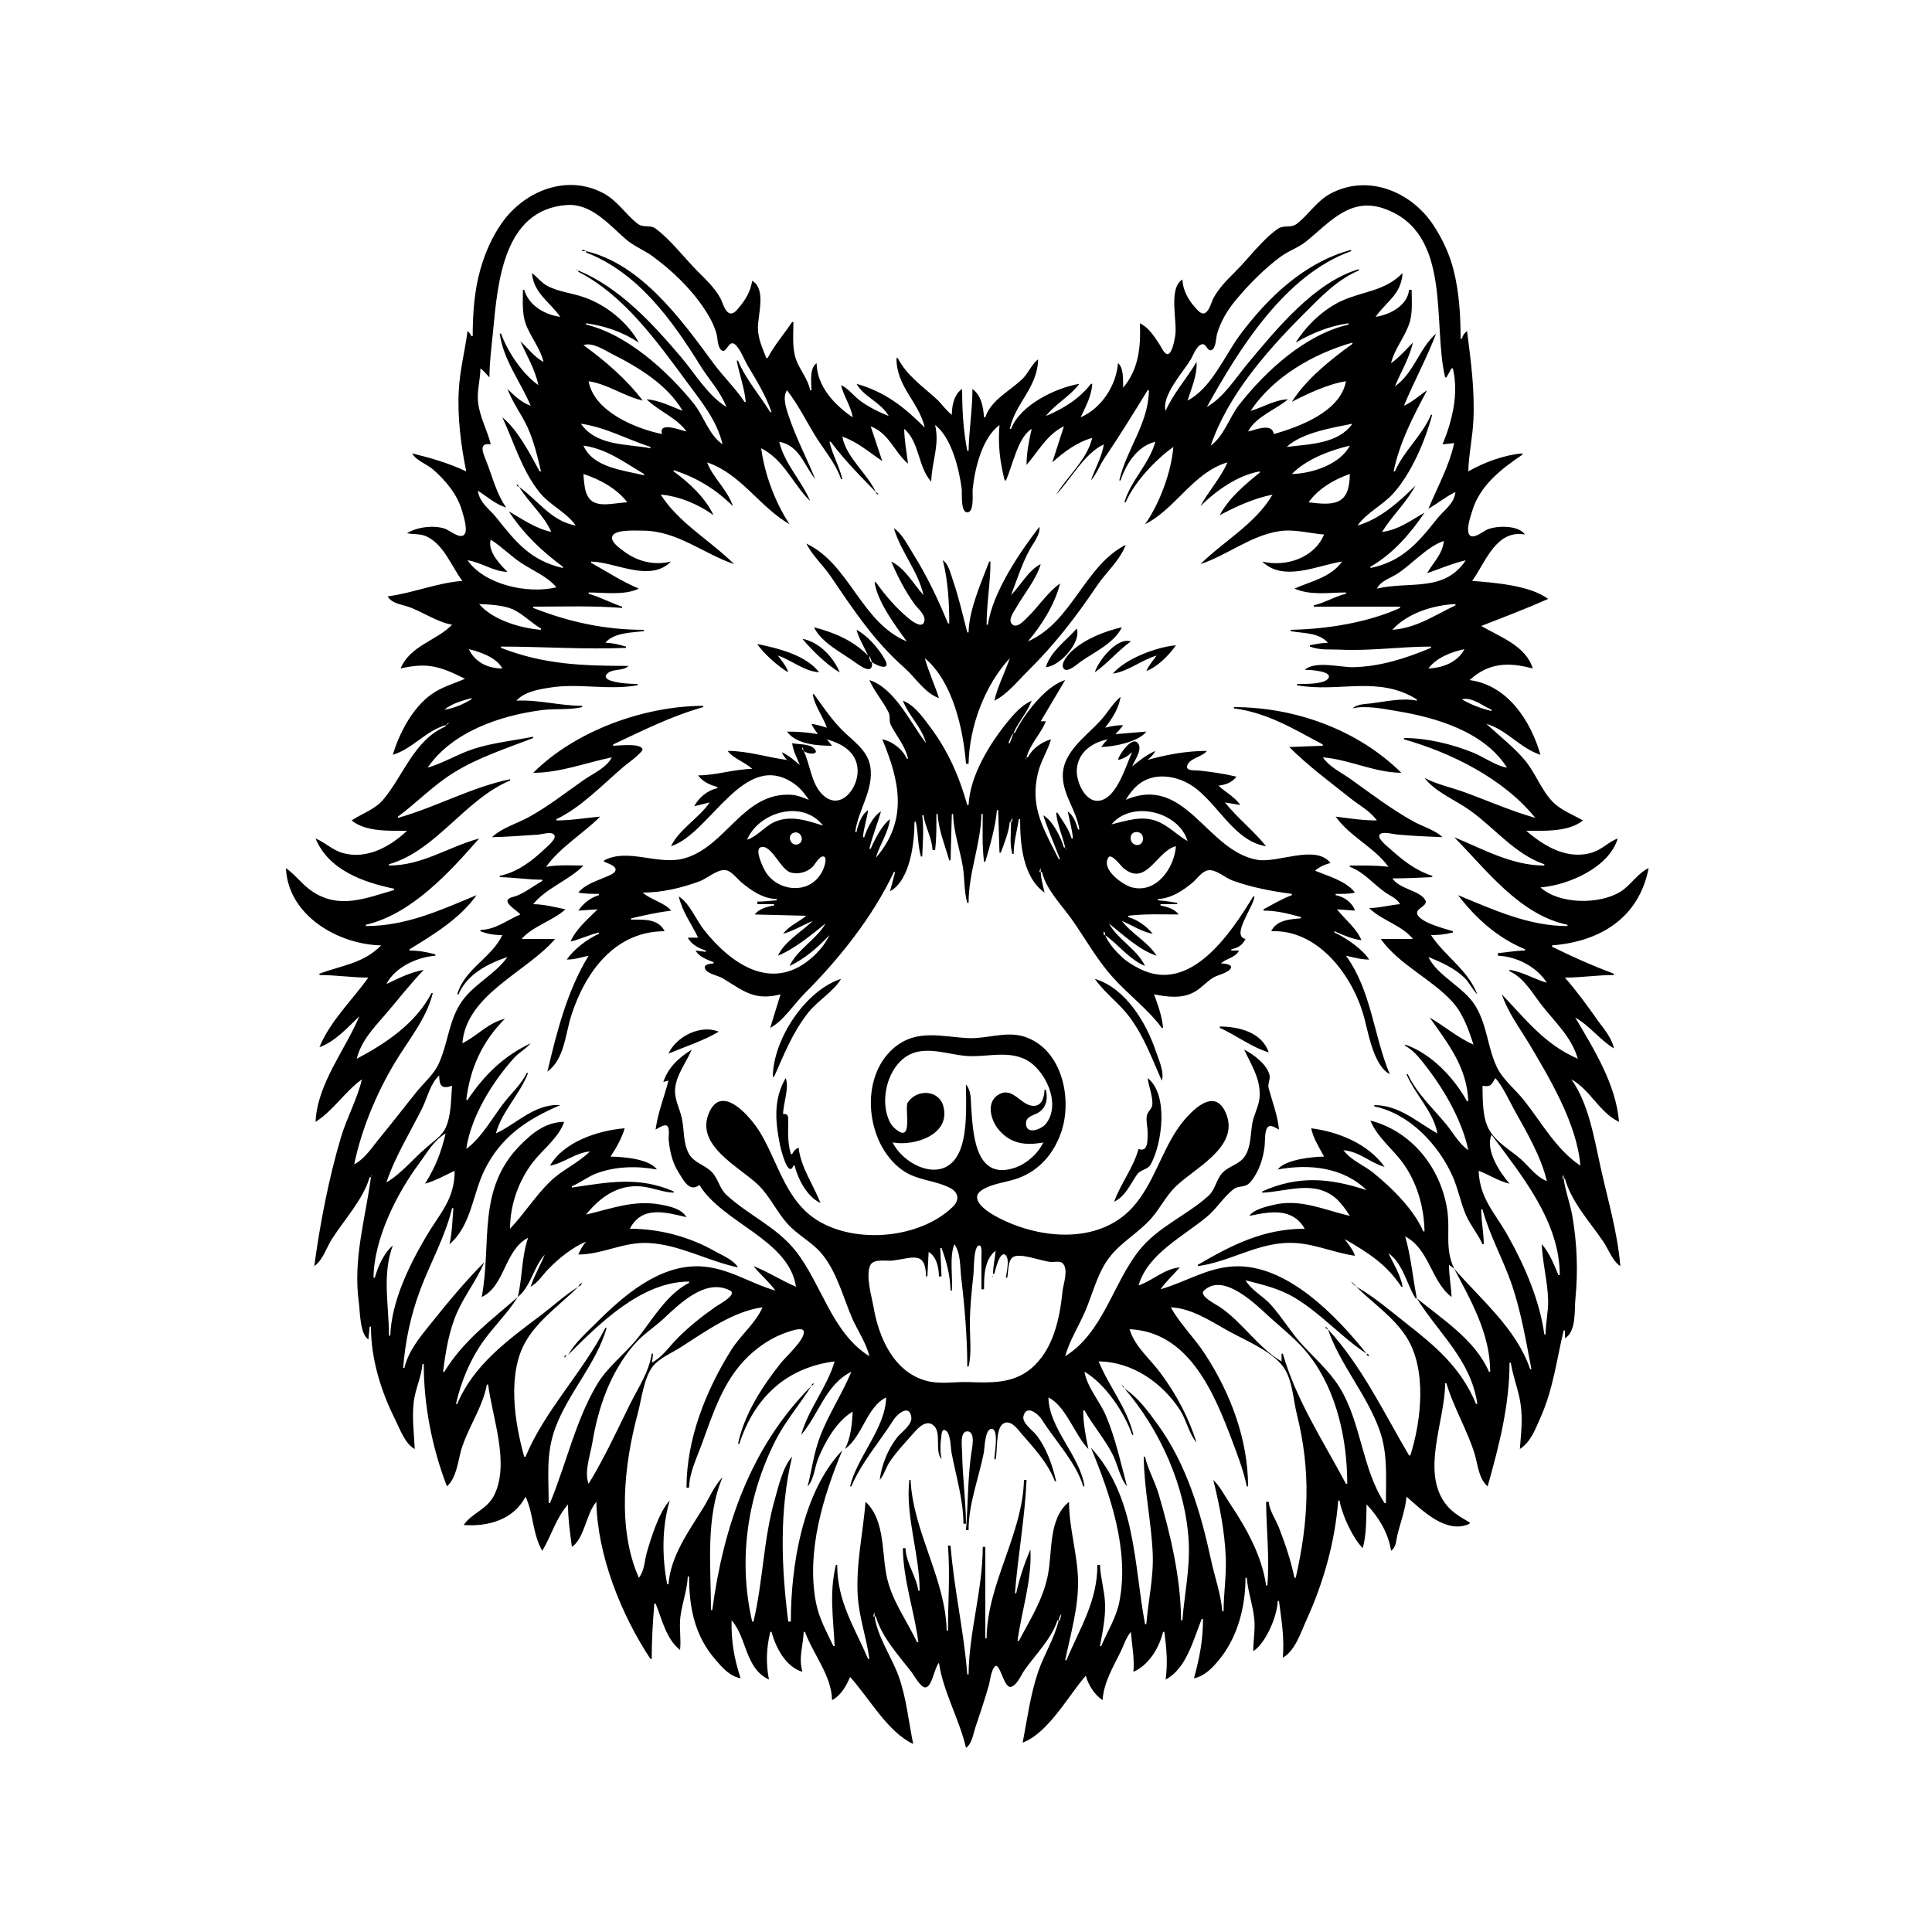 <?xml version="1.0" encoding="UTF-8"?>
<svg xmlns="http://www.w3.org/2000/svg" xmlns:xlink="http://www.w3.org/1999/xlink" width="1500pt" height="1500pt" viewBox="0 0 1500 1500" version="1.1">
<g id="surface1">
<path style=" stroke:none;fill-rule:nonzero;fill:rgb(0%,0%,0%);fill-opacity:1;" d="M 367 261 L 366 261 C 365 259.051 364.609 258.449 363 257 C 361 272.387 357 287.488 356.211 303 C 355 323.309 357.898 346.125 362 366 C 348.371 359.551 334.555 355.586 320 352 C 323 357.539 331 360.137 336 364.301 C 346 373 355.258 384 358.844 397 C 359.848 400.652 364.195 413.508 359.562 415.758 C 355.59 417.691 348.734 411.496 345 410.328 C 336.348 407.625 323.684 409.172 316 414 C 320.961 415 326.266 414.25 331 416.418 C 344.719 422.699 350.387 439.711 359 451 C 339 452.574 320.688 460.457 301 463 C 304 468.32 310.559 469 316 470.746 C 327.715 474.543 338.965 483 351 485 C 338.676 497.711 318.637 501 311 519 C 332.324 514.109 341.895 517.496 361 527 C 351.945 531 343.23 533.215 335 539.043 C 320.477 549.324 309.957 569.117 305 586 C 319.984 581.59 330.496 567.465 346 563 L 346 564 C 321.484 574.379 313.242 602.328 297.383 621 C 290.887 628.59 281 631.613 273 637 C 284 646 302.629 645 316 645 C 303 657.406 284.367 667.648 266 662.215 C 258 660 252.453 654 245 651 C 255 675.34 281.848 685.004 306 690 L 306 691 C 284.508 697.145 264 706.117 243 692.453 C 235 687.332 229.648 679.387 222 674 C 223.605 710.793 262.484 733.309 296 734 C 281.711 748.246 265.863 749.262 248 756 L 248 757 C 260.723 757 273.297 759 286 759 C 273.211 776.805 256.539 792.488 248 813 C 259.527 809.176 270.469 797.355 279 789 C 268 815.25 246.285 841.559 245 871 C 258.582 862.5 267.719 847.551 281 838 C 277.344 853.434 269.262 867.766 264.723 883 C 255.309 914.594 248.398 950.348 244 983 C 250.91 978 253.195 969.078 257.695 962 C 267.262 947 281.91 931.301 287 914 L 288 914 C 283.613 946.566 274 977.559 278.574 1011 C 279.609 1018.59 279.301 1035.324 286 1040 L 287 1030 L 288 1030 C 288 1055 295.652 1079.793 306.754 1102 C 310.469 1109.434 314.438 1121 322 1125 C 321.477 1112.832 319.703 1100.195 321.289 1088 C 322.574 1078.113 327.191 1069 328 1059 L 329 1059 C 329 1091.066 335.461 1124.082 347 1154 C 354.324 1147.605 355.512 1135 358 1126 C 363 1109 374.918 1092.285 378 1075 L 379 1075 C 382.254 1100.754 396 1136.297 383.621 1161 C 378 1172.117 365.973 1175 360 1184 C 378.594 1185.469 398.801 1180.02 408 1162 C 414.34 1175.172 413.258 1190.684 421 1204 C 428.352 1192 431.285 1179.227 441 1168 C 441 1179.32 442.559 1189.828 444 1201 C 453.785 1194.59 455 1175.258 463 1166 C 463.863 1207.742 482.191 1253.418 505 1288 L 506 1288 C 505.961 1273.234 506.828 1259.719 508 1245 L 509 1245 C 513.914 1257 517.289 1272.785 528 1281 C 528.941 1272.441 527.172 1263.609 528.289 1255 C 529.641 1244.605 533.547 1234.492 534 1224 L 535 1224 C 535 1247.57 539.195 1269.59 555 1288 C 560.453 1294.352 566.379 1301.438 575 1303 C 569.895 1287.305 567.664 1274.332 568 1258 C 580 1271.473 578.301 1295.281 597 1304 C 594.551 1291 595 1280 598 1267 L 599 1267 C 602.34 1279.215 610 1294.156 623 1298 C 619.832 1286.727 623.512 1278.164 624 1267 L 625 1267 C 631.383 1284.57 645.598 1300.676 646 1320 C 652.902 1316.344 657 1309.031 660 1302 C 674.633 1318 689 1344.676 709 1354 C 705.398 1336.539 703.668 1317.801 697.562 1301 C 692 1286 681.395 1271 679 1255 L 680 1255 C 684.652 1271.148 697.469 1285.004 707.574 1298 C 709.551 1300.539 714.977 1310.742 718.781 1310.078 C 723.809 1309.199 725.496 1294.621 729 1291 C 732.336 1313.578 744.855 1334.758 750 1357 C 754.609 1354 755.629 1346.109 757.332 1341 C 760.863 1330.414 764.512 1319.73 767.574 1309 C 768.855 1304.504 769.188 1298.113 772 1294.297 C 776.223 1288.715 779.172 1311.285 785 1309.652 C 789.652 1308.352 792.676 1300.645 795.203 1297 C 803.734 1284.711 816.414 1272.488 821 1258 L 822 1258 C 818.695 1272 810.625 1284.477 806 1298 C 799.906 1316 797.574 1334.562 794 1353 C 814.191 1345.176 829.223 1316.781 843 1301 C 845.191 1308.609 849.52 1315.398 856 1320 C 857 1306.449 863.793 1295 869.754 1283 C 872.332 1278 874.211 1271.297 878 1267 C 878.887 1278 880.871 1287 880 1298 C 891.941 1292.746 900 1279.379 903 1267 L 904 1267 C 905.719 1280.32 906.73 1290.609 905 1304 C 921.223 1295.578 926.59 1272.629 933 1257 L 934 1257 C 934 1273.688 931.359 1287.035 927 1303 C 935.816 1301.293 942.477 1293.777 947.789 1287 C 961.301 1269.77 966.984 1246.672 967 1225 L 968 1225 C 968.859 1235.82 972.785 1246.188 973.828 1257 C 974.641 1265.363 973 1273.648 973 1282 C 982.906 1275.645 991.754 1254.488 992 1243 L 993 1243 C 995 1258.75 997.262 1271.027 996 1287 C 1005.652 1281.453 1009.844 1267.617 1014.23 1258 C 1027.613 1228.66 1036.461 1197.195 1039 1165 L 1040 1165 C 1042 1176.32 1050 1193.609 1058 1202 C 1060.914 1192.145 1060.785 1178.367 1061 1168 C 1070.371 1177.797 1078 1190.355 1080 1204 C 1083.957 1201.465 1083.859 1196.324 1084.883 1192 C 1087.223 1182.133 1091.172 1172.121 1092 1162 C 1103.941 1172.328 1122.965 1191.629 1141 1183 L 1141 1182 C 1134.672 1178.27 1128.246 1174.73 1123.469 1169 C 1102.387 1143.648 1122 1103.348 1122 1074 L 1123 1074 C 1128.344 1092.168 1138.785 1109.613 1144.656 1128 C 1147.418 1136.652 1147.742 1147.777 1155 1154 C 1163.902 1122.398 1171.977 1091.102 1172 1058 L 1173 1058 C 1174.594 1068.789 1178.988 1079.074 1180.57 1090 C 1182.324 1102.113 1180.953 1113 1180 1125 C 1188.379 1119.727 1191.992 1109.688 1195.859 1101 C 1205.992 1078.254 1208.371 1056.645 1214 1033 L 1215 1033 L 1215 1039 C 1223.973 1034 1222.273 1017 1223.168 1008 C 1225.285 986.832 1224.391 965 1220.75 944 C 1219 934.227 1215.32 924.797 1214 915 L 1215 915 C 1219.961 933.137 1234.426 948.734 1244.805 964 C 1248.746 969.797 1252 979.156 1258 983 C 1255.93 956.758 1248 930.648 1242.426 905 C 1237.543 883 1233.395 856.812 1220 838 C 1234.836 846.27 1241.738 863.738 1257 871 C 1254.695 842 1237.492 814.57 1223 790 C 1234.246 796.41 1242 807.184 1253 814 C 1251.586 806.16 1245.672 799.363 1241 793 C 1232.844 781.348 1224.406 769.801 1215 759 C 1227.738 759 1240.293 757 1253 757 L 1253 756 C 1235.984 749.578 1221.215 743.066 1205 735 L 1205 734 C 1242.344 731.027 1272.484 712.738 1280 674 C 1271.324 678.047 1266.176 687.336 1258 692.379 C 1241.836 702.359 1210.766 702.285 1196 689 C 1217.59 687.234 1249.363 673.555 1256 651 C 1249 653.609 1244 659.277 1237 661.637 C 1217.641 668.121 1199.27 657.43 1185 645 C 1198.66 645 1217.688 646.129 1229 637 C 1220.617 632.125 1211.957 629.258 1205 622 C 1196.211 612.574 1192 599.801 1183.699 590 C 1174.836 579.605 1164 571.211 1154 562 C 1169.816 566.555 1180.52 581.102 1196 586 C 1188.359 559.473 1170.527 532 1141 528 C 1156 514.262 1171.484 514.051 1190 519 C 1184.836 501.445 1164.328 494.363 1150 486 C 1167.309 479.285 1185 472.547 1202 465 C 1187.824 454.438 1160 452.355 1143 451 C 1153.543 436.277 1161.527 411.016 1184 415 C 1178.984 407.676 1162.398 408 1155 411 C 1151.836 412.281 1145 418.133 1141.602 416 C 1137.348 413.16 1141.836 400.672 1142.914 397 C 1148.773 377.055 1165.547 364.102 1182 353 L 1182 352 C 1168 353.215 1152 359 1140 366 C 1140.277 352.637 1143.375 339.359 1143.961 326 C 1145 302.293 1142 280.32 1139 257 C 1136.676 259 1135.805 260.109 1135 263 L 1134 263 C 1134 245.129 1132.984 227.426 1128.625 210 C 1125.387 197.043 1119.758 185.078 1112.328 174 C 1095 148.379 1061.699 135 1033 150.324 C 1022.227 156.117 1016.336 166.348 1007 173.652 C 1002 177.484 996.949 174.262 992 177.727 C 979.574 186.422 968.93 201.336 958 212.016 C 952.227 217.656 946.305 224 942.348 231 C 940.477 234.355 939.18 241.242 935.473 243.078 C 932.688 244.453 929.785 240.758 928.176 239 C 922.617 233 918.383 225.32 918 217 C 906.738 224 914.387 250 912.383 261 C 911.945 263.441 909.898 276.457 905.746 274.793 C 903.285 273.809 901.535 269.074 900 267 C 895.977 261 891.793 254.172 885 251 C 885.77 269 884.211 286.641 872 301 C 871.891 295.676 872.574 285.234 868 282 C 866.621 299.34 855.168 317.023 839 324 C 842.875 315.82 847.578 307.191 848 298 L 847 298 C 838 309.695 825.426 317.41 812 323 C 819.625 313.395 830.953 307.566 838 298 C 819.41 301.199 792 314.484 785 333 L 784 333 C 788.188 313 805.547 301 806 279 C 801.219 282.504 798.422 289.617 793.996 294 C 784.449 303.41 769.312 310.496 765 324 L 764 324 C 763.348 315.738 761.984 307.199 755 302 C 755 318.164 752.332 334 752 350 L 751 350 C 747.867 334 747 318.414 747 302 C 740.738 306 739 315.145 739 322 C 734.277 318.523 731.238 313.52 726.91 309.59 C 715.871 299.57 704 291.496 697 278 L 696 278 C 696 300.52 713.297 311.73 718 332 C 701.832 315.832 687.234 304.309 665 298 C 670.465 308 683.871 312.242 690 323 C 682 319.711 673.75 315.793 667 310.48 C 662.195 306.703 658.598 301.609 653 299 C 655 307.668 660.676 315.172 662 324 C 647.914 314.418 634.387 300.121 634 282 C 628.281 286.023 630 296.77 630 303 L 629 303 C 627.445 294.391 620.941 287.27 618 279 C 614.891 269.781 616 259.609 616 250 L 615 250 C 608.91 259.207 600.988 268.23 596 278 L 595 278 C 592 270.496 588.656 263.207 588.453 255 C 588.207 244.805 595.234 224.496 584 218 C 582.812 226.027 578.719 233 573.535 239 C 571.867 241 569.207 244.434 566.215 243.078 C 562.398 241.355 561 234.363 559 231 C 554.73 223.352 548.184 217.172 542 211 C 531.633 200.648 520.602 186 508.961 177.449 C 504.543 174.227 499.594 177.242 495 173.652 C 485.719 166.398 479.551 156.125 469 150.312 C 440.68 134.715 407.289 148.027 389.723 173 C 381.914 184.098 376.727 196.008 373 209 C 368.238 225.613 367 243.801 367 261 M 599 320 L 598 320 C 589.797 306.645 579 294.559 573 280 L 572 280 C 574 290.688 578 301.109 579 312 L 578 312 C 570.984 301.391 561.469 292.309 553.883 282 C 529.391 248.715 497.996 205 455 195 L 455 196 C 495.449 211.691 521.684 248.391 543.809 284 C 550.309 294.461 559.625 304.441 564 316 C 549.176 306.727 539.727 290.094 528.574 277 C 506.387 251 481.246 223.426 449 210 L 449 211 C 484.332 229.035 510 265 532.883 296 C 544 311.105 556.672 326.297 561 345 C 550 337.277 546.598 323.109 538.383 313 C 518.18 288.141 487 259.621 455 252 L 455 251 C 469.781 253 483.531 257.777 496 266 C 487.215 250.238 471 237 454 231 C 444.531 227.5 433.961 226.738 425 222.016 C 420.254 219.512 417.246 215.121 413 212 C 414.27 227.527 426.773 234.324 435 246 C 422.902 244.363 410.523 237.203 407 225 L 406 225 C 406 233.66 405.219 242.676 408 251 C 411.719 261.453 419.434 270.195 422 281 C 414.73 277.23 410 270.266 404 265 C 409 276 415.531 287.191 418 299 C 405.492 290.188 394.277 273.305 389 259 L 388 259 C 390.777 279.602 404.188 296.34 412 315 C 405 312.691 399.227 307.004 394 302 C 397.898 312.566 405 321.719 409.688 332 C 414.492 342.66 417.395 354.637 420 366 L 419 366 C 411.406 352.309 402.277 334 390 324 C 399.195 343.656 404.988 364.664 418.668 382 C 426.746 392.234 439.484 397.34 447 408 C 428 404.754 417.555 388.254 403 378 C 410.469 390.148 422.324 400 428 413 C 415.328 410.094 406 403.293 395 397 C 406.555 414.461 420.203 427.559 437 440 L 437 441 C 412 435.23 400.617 421.02 385.484 402 C 379.77 394.816 372.457 390.676 371 381 C 378.285 385.535 384.594 391.574 393 394 C 385.457 383.398 382.297 370 377.551 358 C 375.215 352.105 371 343.453 381 345 C 378.395 334.031 372.691 324.426 371.285 313 C 370 304 372.926 295.07 373 286 C 375.691 288.059 377.758 290.453 380 293 C 380 281.004 381.695 269 382.828 257 C 386.422 219.266 390.891 162.734 440 159.184 C 459.203 157.797 472.922 174.527 486 185.82 C 492 191.016 499.598 194 506 198.488 C 521.219 209.547 535.789 223.359 546.328 239 C 550.48 245.16 554.234 251.805 556.254 259 C 557.25 262.555 557 268.816 559.727 271.535 C 564.273 276.09 565.598 261.801 571.484 268.168 C 575.512 272.523 577.605 279 580.602 284 C 587.531 295.707 594.613 307.035 599 320 M 1122 293 L 1123 293 L 1127 286 L 1128 286 C 1132.715 305.805 1127.504 326.703 1120 345 L 1129 344 C 1125.348 361.48 1115.832 378.566 1109 395 C 1116 391 1122.652 385.492 1130 382 C 1129 391.363 1120.961 396.094 1115.52 403 C 1100.867 421.594 1088.367 436 1064 441 L 1064 440 C 1081.367 430.105 1094.965 414.359 1106 398 C 1095 404.25 1085.918 411.332 1073 413 C 1080.844 400.406 1091.965 390.164 1099 377 C 1086.48 389.508 1071.422 403.02 1054 408 C 1061.223 397.832 1073.5 392.324 1081.824 383 C 1095.961 367.172 1106.434 342.355 1112 322 L 1111 322 C 1104.227 338.184 1089.906 350 1083 366 L 1082 366 C 1086.699 343.227 1097.195 323.305 1108 303 C 1101.914 307.027 1096.777 312.074 1090 315 C 1097.895 296.039 1107.617 278.277 1115 259 C 1101.988 270.152 1098 289.41 1083 300 C 1087.699 288.715 1094.219 278.016 1097 266 C 1091.539 271.461 1086.324 277.547 1080 282 C 1082.574 271.168 1090.172 262.418 1093.91 252 C 1096.992 243.41 1096 234 1096 225 L 1094 225 C 1092.727 237.336 1079.172 244.324 1068 246 C 1077 233.328 1087.656 229.008 1089 212 C 1075 226.117 1059.211 225.801 1042 233.438 C 1027.508 240 1014.336 252.676 1006 266 C 1018.723 258.574 1032.316 253 1047 251 L 1047 252 C 1013.434 259.766 983 287.699 962.285 314 C 954.312 324.105 950.598 338.195 940 346 C 953.297 307 983.383 272.617 1012 244 C 1024.762 231.238 1038 217.105 1055 210 L 1055 209 C 1020.629 219 990.832 255.746 968.922 282 C 959.25 293.582 950.312 308.305 937 316 C 962.188 270.586 997.742 213.34 1049 195 L 1049 194 C 1012.609 203.727 983.922 231.316 962 261 C 950.41 277.02 940.32 301.496 922 311 C 924.965 301.734 929.641 291 929 281 C 921.586 293.703 910.809 305.543 905 319 C 901.555 307.352 918.949 288.387 924.547 279 C 926.574 275.598 928.785 268.633 932.984 267.348 C 936.648 266.223 937.199 273.148 940.625 271.793 C 944.176 270.391 944 262.098 945 259 C 947.852 249.297 953 240.766 959.465 233 C 969.184 221.191 982.57 207.688 995 198.789 C 1001 194.469 1008.191 192.246 1014 187.531 C 1032.594 172.449 1048.422 152.559 1075 162.09 C 1127.809 181.031 1112 251.047 1122 293 M 452 194 L 452 195 L 455 195 C 453.754 194.316 453.453 194.25 452 194 M 447.668 209.332 C 447.223 209.777 448.277 209.723 448.332 209.668 C 448.777 209.223 447.723 209.277 447.668 209.332 M 1050 266 L 1050 267 C 1033.324 279 1013.984 294.441 1003 312 C 1015 305.676 1031.566 298.012 1045 296 C 1040.75 319.547 1009 331.32 989 337 C 987.496 328.004 974.961 333.77 969 335 C 975 323.41 990.344 318.23 1000 310 C 989.367 310.465 980.902 316.148 971 319 C 988.527 292.504 1020 274.496 1050 266 M 530 319 C 520.855 315.449 511.926 310.809 502 310 C 511.414 319.219 525.359 324.246 533 335 C 528.184 334.004 511 327 514 337 C 493.285 332.715 461.188 319.5 457 296 C 471.723 298.176 484.547 307.656 499 311 C 486.402 294.461 469.836 280.105 453 268 C 459.941 265.297 469.891 272.191 476 275.246 C 496 285.246 518.52 299.117 530 319 M 611 303 C 620 314.48 626.246 327.672 634 340 C 640.637 350.395 648.988 360.242 653 372 L 654 372 C 651.641 362.035 646.316 353.02 644 343 L 645 343 C 655.449 357 667.871 369.617 680 382 C 673.203 367.461 656.852 355 654 339 C 665.617 343 674.984 351.188 685 358 L 676 331 C 690.387 336.453 694.312 351 705 360 C 703.879 351.121 702.184 342 702 333 C 714 343.031 712.469 362.266 723 374 C 723.32 358.648 729.742 345.727 726 330 C 738.809 339.516 744.852 364.828 746.715 380 C 747 383.242 745.695 397.793 751 397.793 C 756.598 397.793 754.844 383.273 755.172 380 C 756.777 364 762.387 340.047 776 330 C 774.766 345.656 776.227 357.688 780 373 L 781 373 C 786 362.051 790.301 339.293 801 333 C 798.855 342 797 352 797 361 C 806 350.621 813 337.121 826 331 L 817 359 C 825.852 351 836.254 343.215 848 340 C 844 356.828 828.871 369.625 820 384 C 831.348 372.145 841.879 352.051 857 345 C 855.547 354.832 850.176 363.676 847 373 C 851.305 368.23 853.684 361.387 857.344 356 C 869 338.648 880 321 891 303 L 892 303 C 891.785 328.688 874.598 348.809 869 373 L 870 373 C 874.402 360.074 882.914 346.375 897 343 C 892.297 360.191 877.883 373.051 873 390 L 874 390 C 880.461 374.562 897.441 356.578 911 347 C 909.414 366.422 900.27 391.172 889 407 C 912.699 395.195 926.543 366.637 953 359 C 947.746 371.176 938.238 381.277 932 393 C 944 381.059 960.871 369 978 366 L 978 367 C 966.43 376.398 954 386.699 947 400 C 960.199 393 973.246 387.055 988 384 C 975 406.492 950 420.23 932 438 C 952.93 431 970.754 416 993 412.438 C 1004.777 410.598 1016.336 414.078 1028 415 C 1020.379 433.188 998.562 440.418 980 436 C 996.711 452.215 1023.168 438.77 1042 436 C 1033 448.457 1018 451.188 1005 457 C 1017.969 462.508 1031.48 460.008 1045 460 L 1045 461 C 1036.336 463.055 1028.641 468 1020 470 L 1020 471 L 1087 471 L 1087 472 C 1061.422 483.57 1030 488.418 1002 489 L 1002 490 C 1011.625 491.785 1024 491 1031 499 C 1026.305 499.203 1021.566 500 1017 501 L 1017 502 C 1025.184 505.008 1031.641 504 1040 504.375 C 1063.746 505.551 1087.273 502.004 1111 502 L 1111 503 C 1091.895 511 1071.887 517.473 1051 518 C 1040.594 518.238 1021.344 512.746 1013 520 C 1015.828 520.008 1033.562 520.77 1031.652 526 C 1029.492 531.613 1011.996 531 1007 531 L 1007 532 C 1038.953 538 1070 524.141 1100 543 L 1100 544 C 1088.941 541.598 1075.168 544.816 1064 546.156 C 1059 546.742 1053.828 546.672 1050 550 C 1059.844 547.512 1073.992 550.277 1084 552 C 1114.715 557 1152.434 568 1170 596 C 1160.75 594.352 1152.645 588 1144 584.453 C 1127.211 577.652 1108 573.004 1090 573 L 1090 574 C 1126.898 584.473 1167.449 604.578 1192 635 C 1173.23 629.676 1155.309 621.742 1137 615.055 C 1126.809 611.328 1115.613 609.066 1106 604 C 1114.41 615 1129.883 621 1141 629 C 1160.176 642.539 1176.199 663.238 1199 671 L 1199 672 C 1173.77 672 1151.73 659.324 1129 650 C 1154.215 675.426 1179.688 710.199 1217 718 L 1217 719 C 1186.75 719 1159.387 706.234 1132 695 C 1145.969 713.109 1162.629 728.102 1184 737 L 1184 738 C 1176.883 738.004 1170 739.441 1163 740 L 1163 742 C 1177.609 742.637 1193 750.508 1201 763 C 1191 760.184 1182.281 754.52 1172 753 L 1172 754 C 1183 759.242 1188.793 769.656 1195.898 779 C 1206.637 793.121 1219.898 804.406 1225 822 C 1199.395 811 1184.484 791.328 1166 772 C 1170.598 785.508 1179 797 1186.395 809 C 1202.754 836.441 1224.41 872.457 1227 905 C 1208.281 892.617 1196.734 871.219 1182.996 854 C 1176.227 845.516 1166.539 838 1161.914 828 C 1154.883 812.809 1154.625 796 1145.535 781 C 1136.543 766.234 1116 757.828 1109 743 C 1118.906 747 1129.227 751.617 1136.961 759.094 C 1140.969 763 1143 768.152 1147 772 C 1139.531 752.781 1122 742.637 1111 726 C 1116.891 726 1122.281 725.48 1128 724 L 1128 723 C 1121.914 721.016 1102.555 716.336 1100.348 709.625 C 1098.789 705 1109.676 703.324 1106.363 698.414 C 1101.309 691 1087 690.516 1081 682 C 1091.414 682 1101.641 681.445 1112 681 L 1112 680 C 1099 675.809 1088.941 667.824 1079 658.828 C 1077.223 657.219 1069 651 1071.176 648.027 C 1073 645.258 1081.336 647.578 1084 647.828 C 1095.871 649 1108 649.488 1120 650 C 1114 644.27 1104.199 641.645 1097 637.574 C 1080 628.02 1064.738 616.469 1049 605.156 C 1041.379 599.676 1032.562 595.832 1027 588 C 1047.652 589.645 1067 599.828 1088 600 C 1054 566.402 1005.238 549 958 549 L 958 550 C 983.992 553.301 1004.391 566 1027 578 L 1027 579 L 1001 580 C 1015.594 594.594 1031.887 606.586 1048 619.398 C 1055 625.086 1063.633 629.441 1069 637 C 1058 637 1047.762 635.391 1037 634 C 1047.895 649.469 1067 657.758 1078 673 C 1068 671.738 1058 672 1048 672 L 1048 673 C 1058.766 677 1065.934 686 1075 692.512 C 1079.242 695.594 1084.402 697.266 1087 702 C 1078.934 702.641 1071 705 1063 705 C 1072.73 714.648 1088.801 718.551 1097 729 L 1072 729 C 1086.195 749 1111.516 760 1127.824 778.004 C 1136 787.176 1140.242 799.453 1144 811 C 1131.996 805.82 1121.316 796.613 1110 790 C 1124.504 810.605 1138.859 828.43 1140 855 L 1139 855 C 1128.77 836.641 1111.246 818 1091 811 L 1091 812 C 1098.254 815.773 1103.852 823.578 1108.766 830 C 1122.172 847.531 1135.492 871.219 1140 893 C 1132.648 887.809 1128.551 880 1122.914 873 C 1112.629 860.516 1099.938 849 1093 834 L 1092 834 C 1098.488 849.504 1113 863.223 1116 880 C 1099.879 871.023 1086.516 858.055 1067 858 L 1067 859 C 1094.203 864.629 1116.613 888.414 1127.688 913 C 1132 922.66 1133.883 933.242 1138 943 C 1141.465 951.141 1147.492 958 1151 966 L 1152 966 C 1151.977 957 1150 948.062 1150 939 L 1151 939 C 1156.418 958.805 1166.902 977.551 1173.656 997 C 1181 1018.609 1184.664 1040.645 1189 1063 L 1188 1063 C 1177.277 1031.516 1150 1009.219 1129 985 C 1142.246 1010.152 1156.918 1035.594 1157 1065 L 1156 1065 C 1145.398 1040.43 1120 1024.324 1100 1008 C 1117.262 1035.719 1141.949 1055.684 1147 1090 L 1146 1090 C 1134.18 1061.609 1114.566 1045.262 1091 1026.789 C 1078.832 1017.254 1066.531 1006.539 1053 999 C 1065.906 1011.801 1081.965 1022.496 1091.91 1038 C 1107.965 1063.035 1103.598 1102.816 1095 1130 L 1094 1130 C 1074.43 1096.816 1057.312 1060.586 1031 1032 C 1040.457 1059.77 1061.523 1083 1071.305 1111 C 1077.594 1129.031 1076 1148.219 1076 1167 L 1075 1167 C 1057.273 1140.121 1057 1104.527 1039.934 1077 C 1031.832 1064.008 1020.305 1054.262 1010.172 1043 C 1001.664 1033.547 995.219 1022.473 986.715 1013.016 C 980.582 1006.195 971.809 1002 967 994 C 980.383 997.465 992.945 1000.281 1005 1007.453 C 1025.535 1019.668 1041.254 1038 1061 1051 C 1037.98 1022 998.953 981.105 958 983.211 C 937 984.281 920.508 995.422 901 1001 C 905.309 995 911 989.648 916 984 C 904 985.039 895 994.246 884 998 C 891 973.453 918.738 960 937 944.715 C 944.539 938.434 950 929.344 957.516 923.449 C 962 919.82 966.758 923.016 971.473 917 C 977.551 909.23 980.672 899.672 981.844 890 C 982.266 886.531 981.645 877.047 984.602 874.816 C 987 873 990.848 876 993 877 C 992 866 987.871 855.621 985 845.004 C 984 841.23 986.34 838.461 985.707 835 C 984.227 826.789 972.969 818.316 966 815 C 971.797 827.418 979.391 838.613 977.824 853 C 977 859.621 973.484 865.48 972.32 872 C 970.816 880.43 971.352 890.629 966.297 898 C 961.875 904.422 953.465 905.375 948.559 911.184 C 943.961 916.629 943.578 923.715 937.98 928.699 C 920.824 944 898.832 952.586 884.285 971 C 863.777 997 856.484 1034.559 827 1053 C 830.371 1040.668 837.578 1029.684 842.574 1018 C 848.57 1004 852 988.273 861.527 976 C 870.602 964.281 884 957.082 893.816 946 C 900.477 938.43 904.91 929.211 912 922.004 C 926.191 907.621 961.523 891.371 952.449 866 C 943.953 842.23 924.863 862.121 916 874 C 901.715 893.699 896 918.574 879.711 937 C 852.352 967.668 803.242 961.801 771 943.125 C 765.188 939.758 752.57 930.742 762 924.215 C 770.191 918.684 781.922 918 791 914.574 C 807.273 908.449 818.34 895.297 823.922 879 C 832.867 853 824.516 814 795 804.773 C 780.961 800.441 766.312 806.586 752 806 C 731.176 805.051 711.844 798.508 694 813.617 C 666.672 837 672.277 887.621 700 908.074 C 711.465 916.535 724.754 916 737 922 C 743.871 925.273 745.523 931.266 739.891 936.816 C 712 964.234 653 967.156 625 940 C 608 923.48 601.996 898.715 589.996 879 C 583.316 868.023 561.211 841.297 550.922 863 C 538.52 889.156 574.176 905.809 588.91 920.172 C 597.832 929 603 940.715 611.289 950 C 619 958.734 630 964.043 637.676 973.004 C 649.648 987.211 654.258 1006.246 661.426 1023 C 665.707 1033 672.473 1042.359 675 1053 C 645.672 1034.656 638 996.805 617.551 971 C 602.824 952.488 581 943.441 564 927.711 C 558.637 922.723 557.703 915.359 552.785 910.105 C 547.527 904.484 539 903 535 896 C 530.262 887.793 531.359 877.031 529.336 868 C 527.621 860.344 523.352 853.035 524.176 845 C 525.316 834 532.816 825 537 815 C 526.992 821.156 518.867 828.656 515 840 L 519 839 C 515.738 851.598 510.672 864.066 509 877 C 510.973 876.086 515.836 872.453 517.973 874.137 C 520.188 876 518.926 882.484 519.172 885 C 520 893.715 521.984 902.547 526.695 910 C 530.57 916.133 535.234 926.109 543 920 C 561 949.57 612.512 962.371 618 999 C 606.723 994.281 596.469 987.449 585 983 C 590.363 989.586 597 995.074 602 1002 C 582 996.254 565.488 984.312 544 983.211 C 512 981.57 483.863 1006.137 463 1027 C 455.191 1034.809 446.559 1042.34 441 1052 C 465.426 1027.574 497.852 995.102 535 995 L 535 996 C 518 1004.602 507.168 1023.574 495.789 1038 C 485.617 1051 471.949 1060.754 463.453 1075 C 446.84 1103 439.43 1137.102 427 1167 L 426 1167 C 425.996 1146.438 423.77 1129 431 1109 C 441 1081.73 463 1058.77 471 1031 L 470 1031 C 452.34 1065.598 423.176 1094.746 408 1131 L 407 1131 C 399.508 1104.395 393.488 1066.242 408.453 1041 C 418.367 1024.277 435.438 1012.562 449 999 C 438 1005.824 428.332 1015 418 1022.629 C 393.227 1041.207 367.297 1060.461 355 1090 L 354 1090 C 357.91 1073 364.66 1056.375 374.723 1042 C 383.203 1030 394.168 1019.574 402 1007 C 380.84 1025.488 359.867 1040.715 345 1065 L 344 1065 C 345.957 1049.598 348.559 1033.262 354.863 1019 C 360.852 1005.453 370.293 993.633 376 980 C 361 995 347.418 1011.504 334.199 1028 C 326 1038.125 317 1049.109 314 1062 L 313 1062 C 314.672 1041 318.91 1021 326.426 1001 C 334.254 980.246 345.879 959.613 351 938 L 352 938 C 351.277 947.172 351 957.047 349 966 C 366 951.508 366.957 926.828 376.371 908 C 389.359 882.02 409.543 869 435 858 C 415.199 856.727 401.598 872.238 385 880 C 389.762 862.59 403.695 849.652 410 833 L 409 833 C 404.895 841.629 397.27 848.5 391.426 856 C 382.469 867.492 373.863 883.465 362 892 C 365.758 866.57 382.516 839.723 399.426 821.039 C 403.23 817 408.371 814.277 412 810 C 390.793 820.047 376 834.664 363 854 L 362 854 C 365 829.379 374.352 808.66 392 791 C 379 794.082 370.535 804.254 359 810 C 362 772 409.297 754.508 431 729 L 405 729 C 413.617 719 429 715.07 439 706 C 430.699 704.289 422.527 702.07 414 702 C 423.664 689.656 441.965 683.391 453 672 C 443.387 672 433.48 671.238 424 673 C 434.605 658 452.957 647.039 466 634 C 454.547 635 443.562 637 432 637 L 432 636 C 451 627 468 609.051 484 595.422 C 486 593.695 499.938 583.73 498.793 581.402 C 496.527 576.797 480.262 579 476 579 L 476 578 C 499.5 567.027 520.883 556.074 546 549 L 546 548 C 500 548.129 446.613 567.41 414 600 C 434.797 600 454.867 592.164 475 588 C 471 596.129 460.188 600.676 453 605.723 C 439.184 615.418 425.754 626 411 634.141 C 402.191 639.086 389 643 382 650 C 393.891 649.754 406 648.723 418 648 C 420.93 647.711 427.828 645.422 430.168 648.027 C 432.781 651 424.73 657.305 423 659 C 413 668.539 401.77 677.121 388 680 L 388 681 C 399 681.227 409.984 683 421 683 L 421 684 C 414.258 687.754 408.246 692.684 401 695.535 C 399.312 696.199 394 697 394 699.391 C 394 703 401.891 707.254 404 710 C 393.406 714.434 384.973 721.75 373 722 L 373 723 C 378.844 725.25 383.754 726 390 726 C 381.77 743.652 360.797 752 355 772 L 356 772 C 362.527 756.426 378.766 748.152 394 743 C 383.914 757.277 366.273 764.648 356.926 780 C 348.41 794 347.562 810.27 341 825 C 337.336 833.672 330 839.816 324 847 C 314.305 859 305 871.18 295.246 883 C 289.234 890.219 283.48 899.598 275 904 C 280.555 877.168 292 849.527 306 826 C 316.223 808.648 331.27 791 336 771 L 335 771 C 323 794.387 299.582 810.105 277 822 C 280.312 808.051 290.66 797.551 299.715 787 C 309.719 775.344 318.449 764 329 753 C 318 755.051 309.91 759.371 300 764 C 306.832 750.828 323.719 743.168 338 742 L 338 741 C 331.32 739.121 324.945 738.004 318 738 L 318 737 C 336.66 725.578 357 713.234 370 695 C 341.855 706.719 315.25 719 284 719 L 284 718 C 319.426 709.805 349 677.258 372 651 C 347.977 657.57 327.855 672 302 672 L 302 671 C 338.762 660.41 360.914 620.684 396 606 L 396 605 C 365.996 611.211 338.469 626.699 309 635 L 309 634 C 323.715 623.094 336.355 609.777 352 600.062 C 371 588.168 393 581.117 414 573 L 414 572 C 398.793 575 382.773 576.629 368 581.344 C 355.648 585.285 344.359 592.438 332 596 C 351.258 568 388.57 555.426 421 551.285 C 431.172 550 442 551.359 452 549 L 452 548 C 434.922 548 418 543.102 401 544 C 406.734 537.328 417.645 535.328 426 534 C 448.863 530.066 472.246 536.223 495 532 L 495 531 C 488.48 531 481.309 530.512 475 528.746 C 472.949 528.172 468.809 526.496 470.891 523.684 C 474.625 518.641 483.602 521.492 488 517 C 452.715 517 422.234 516 389 503 L 389 502 C 421.566 502 453.438 504.398 486 503 L 486 502 C 480.688 500.504 475.543 499.113 470 499 C 476.828 491.055 490.289 491.227 500 490 L 500 489 C 469.734 489 442 483 414 472 L 414 471 C 437.25 471 459.754 470.164 483 472 L 483 471 C 474.168 468.121 465.93 463.441 457 461 L 457 460 C 469.203 460 484.734 462.43 496 457 C 483 451.598 471.242 443.789 459 437 L 459 436 C 478 436.391 504.555 452.48 521 436 C 507.703 439.164 494.75 436 484 427.766 C 481.277 425.68 472.762 420 475.816 415.562 C 479 411 493.973 412 499 412 C 525.723 412.031 545.816 429.766 570 438 C 552 420.059 526.613 405.762 513 384 C 527.258 385.164 542.516 391.656 554 400 C 547.535 386.332 535 374.711 523 366 L 523 365 C 540.895 370.82 555.617 379.652 569 393 C 564.969 380.258 553.656 371.277 549 359 C 575.508 368 589.602 393.539 613 407 C 601.805 390.023 593.609 368.191 591 348 C 608.844 357.109 615.664 376 629 389 C 622.387 373.199 608.996 360 605 343 C 620.68 345.797 624.246 361.348 633 372 C 626.32 355.719 617.91 339.684 612.355 323 C 610.43 317.215 607.316 308.426 611 303 M 499 311 L 500 312 L 499 311 M 691 323 L 690 324 L 691 323 M 505 347 L 505 348 C 486.301 344.527 463.297 346.406 451 329 C 469.547 331.5 487.312 341.234 505 347 M 1050 329 C 1038.777 344.797 1016.461 344.789 999 347 C 1010.461 336 1034.777 332 1050 329 M 500 368 L 500 369 C 484.336 365.141 460.312 363.125 453 346 C 471 348.43 484.762 359.012 500 368 M 1048 346 C 1040.414 360.621 1018.594 367.68 1003 368 C 1014.191 356.586 1032.641 349.555 1048 346 M 487 390 C 473 390.598 457 397.129 454 378 C 453.629 374.676 453 371.359 453 368 C 465.387 372.035 479 379.309 487 390 M 1048 368 C 1047.801 392 1036.402 392.594 1016 390 C 1023.398 379.504 1035.988 372.09 1048 368 M 401 376 C 401.547 377.637 401.363 377.453 403 378 C 402.23 376.688 402.312 376.77 401 376 M 680 382 C 680.547 383.637 680.363 383.453 682 384 C 681.23 382.688 681.312 382.77 680 382 M 807 409 C 791.578 429.008 770.82 459.516 767 485 L 766 485 C 766 468.613 769 452.379 769 436 L 768 436 C 761.777 452.488 752.367 473.25 752 491 L 751 491 C 747.434 477.215 744.34 463.484 739.656 450 C 737.93 445.027 736.539 438 732 435 C 736 450.648 737 468 737 484 L 736 484 C 728.285 465.195 719.762 447.273 708.949 430 C 704.531 423 700.883 415 694 410 C 699.273 428.309 712.66 443.07 717 462 C 709.262 453.594 702.598 441 692 436 C 696.77 447.453 702.828 459 710 469 C 712.523 472.484 718.523 477.145 717.711 482 C 716.578 488.641 708.535 482.59 706 480.531 C 696 472.457 687.453 462.371 680 452 L 679 452 C 681.305 467.363 695 485.527 704 498 C 668.371 483.164 659.797 438.059 626 422 C 630.863 431.527 639.332 439.145 645.328 448 C 662.695 473.641 678.512 497.57 702 518.285 C 710.352 525.648 718.258 538.348 729 542 C 725.625 531.621 720.984 521.441 718 511 C 739.688 529 747.875 566.102 750 593 L 752 593 C 752.598 564.066 764.426 532.27 784 511 C 780.27 522.023 774.629 532.648 772 544 C 781.492 539.57 790.5 528.371 798 521 C 819 500.227 835 479.477 851.52 455 C 858.645 444.426 869.559 435.113 874 423 C 841.789 439.445 832.332 483.188 798 498 C 808.441 486 819.277 468.68 823 453 C 813.223 460 806.539 470.668 798 479 C 795.672 481.254 790.242 487.633 786.438 485.172 C 781.766 482.152 787 475.113 788.852 472 C 795 461.137 804.449 450.07 808 438 C 798.707 442.426 792.25 454.73 785 462 C 789.57 450.148 793.234 438.23 799.309 427 C 801.996 422.027 807.969 414.809 807 409 M 381 419 C 389.59 424.391 396.527 431.758 405 437.305 C 413.789 443.059 425.301 447.777 432 456 C 409.527 461.352 376.281 454 363 435 C 373.84 436.602 382.879 443.762 394 444 C 388.395 438.348 378.309 428 381 419 M 1121 420 C 1120 430.156 1112.836 436.598 1108 445 C 1117.949 441.633 1127.742 437.371 1138 435 C 1121.355 460.164 1094.301 451 1069 457 C 1072 451.109 1078.621 449.254 1084 446 C 1096 438.512 1107.766 424.391 1121 420 M 420 488 L 420 489 C 404.281 487.758 382.582 481.434 372 469 C 379.246 469.148 391.469 470.012 398 473 C 405.723 476.508 412.57 483.617 420 488 M 1130 469 L 1130 470 C 1113.227 478 1100 487.488 1081 489 C 1092.656 476 1112.93 469.734 1130 469 M 632 487 C 637.676 499.164 654.48 507.207 665 515 C 669.527 518.188 678 523.809 677 514 C 680.797 517.109 692.203 521.293 687 512 C 682.312 503.621 673.523 493.422 665 489 C 667 496.07 670.91 502.379 674 509 C 662 497.086 648 491.18 632 487 M 871 487 C 857.648 490.09 842.379 496.078 832.176 505.465 C 829.637 507.797 822.652 515.453 826 519.293 C 828.926 522.551 836.719 515.312 839 513.719 C 849.555 506.348 865.348 499.125 871 487 M 836 488 C 827.824 497.359 815.641 505.629 812 518 C 822.262 517.523 839.77 499 836 488 M 623 496 C 629.609 504.121 642.891 517.137 652 522 C 647 510.211 636 498.332 623 496 M 850 522 C 859.992 515 867.984 505.199 878 498 C 867.328 494.309 852.562 513.293 850 522 M 705 498 L 704 499 L 705 498 M 798 498 L 797 499 L 798 498 M 588 500 C 592.227 507 604.898 518 612 522 C 610.398 517 607 513.191 604 509 C 614.969 512.734 624 521 636 522 C 625.664 508.527 603.855 503.273 588 500 M 864 523 C 876.398 521.168 886 512.41 898 509 C 895 513 892 516.59 890 521 C 898.953 517.539 907.551 508.734 913 501 C 897.945 502.312 873.922 511.34 864 523 M 390 519 C 379 519 368.809 514.312 364 504 C 372.719 506.02 385.723 510.625 390 519 M 1137 504 C 1131.637 514.309 1120 518.523 1109 519 C 1115.188 510.621 1127 506.078 1137 504 M 604 508 L 603 509 L 604 508 M 899 508.332 C 899.773 508.332 899 508.832 898.668 508.668 L 899 508.332 M 675 509 L 677 514 L 676 514 C 675.191 512.043 674.73 511.023 675 509 M 718 510 L 717 511 L 718 510 M 675 528 C 678.852 537 685.531 544.309 689.84 553 C 691.504 556.332 689.941 559.707 691.672 563.016 C 696.402 572.07 702.609 578.676 705 589 L 704 589 C 700.871 581.766 692.727 575.492 685 574 C 698.461 606.332 705.32 636.734 680 666 C 682.988 655.625 689.523 647 691 636 C 685 640.238 678.809 652.324 676 659 L 675 659 C 677.273 649.172 681.242 639.715 684 630 C 678 633.348 673 643.621 671 650 L 670 650 C 670.582 643 673 636.082 674 629 C 669 632.219 666 640.352 665 646 L 664 646 C 666.234 628.691 678.691 613 675.676 595 C 673.562 582.449 662.348 575.316 654 567 C 645.609 558.582 638.895 548.625 632 539 L 631 539 C 632.633 548.477 638.902 556.062 642 565 C 638 563.73 634 562.559 630 562 C 631.332 565 633.203 567.336 635 570 C 627.277 568.566 618.855 568.023 611 568 C 618.285 578 634.91 579 646 579 L 642 574 C 653.934 577.453 665.457 584 665.871 598 C 666.297 612.5 652 630.402 638.328 616.672 C 629.824 608.203 628.996 593.523 624 583 C 627.715 586.129 637.441 586 631.664 580.727 C 628 577.43 619.715 578.035 615 577 C 615.902 583.117 618.652 588.355 621 594 C 616.637 590.199 612.246 586.496 607 584 C 608 586.418 609.242 588 611 590 C 595.449 588 580.926 583.012 565 583 C 568.887 588.699 578.703 591.816 584 597 C 569.895 597.117 556 602 542 602 C 545.793 607.102 550.977 609.352 557 611 L 557 612 C 549.398 613.469 542.523 619.211 539 626 L 551 623 C 542.77 635.098 527 644.133 521 657 C 551.73 647.273 577.883 580.648 617 608.789 C 621.496 612.023 624.969 616.418 628 621 C 623.422 619.234 618.969 617.281 614 617.039 C 576.93 615.238 564.203 656.566 532 666.23 C 511.309 672.438 488 658 469 668 L 469 669 C 471.305 670.094 477.945 672 477.945 675.109 C 477.945 678.02 473 679.656 471 680.57 C 463.355 684 454.477 686.391 449 693 C 454.355 694 459.57 694 465 694 L 465 695 C 458.266 697 453 701.309 449 707 L 464 706 C 456.414 713.586 447.395 721 443 731 C 450.531 729.258 457.48 725.742 465 724 L 465 725 C 455.891 729 445.684 737 440 745 C 445.984 745 451.227 743.324 457 742 C 440.301 769.277 432.348 801 425 832 C 438.336 822.379 438.957 802.457 443.672 788 C 454.742 754.031 477.84 723 516 723 C 511.25 713.062 499.41 714 490 714 L 490 713 C 500.336 710.629 510.449 708.336 521 707 C 516.426 701 505 698.523 499 693 C 513.992 693 528.938 689.438 543 684.305 C 548.879 682.16 556.609 675 563 675.531 C 567.984 676.02 572.348 682.391 576 685.383 C 583.816 691.793 592.613 697.777 603 698 L 603 699 C 597.953 699.398 593 700 588 700 L 588 702 L 601 702 L 601 703 C 595.895 703.766 589 705.715 586 710 L 626 711 C 620 716 612.645 718.707 608 725 C 616 722.773 623.262 718.223 631 715 C 622.422 723.402 609 731 604 742 C 617.492 736.352 629.621 726.031 641 717 C 633.777 729.508 619 737.113 613 750 C 624.926 744.426 635 735.508 644 726 C 640.551 733.297 635.191 739.516 629 744.676 C 598.465 770.113 567.207 748 546.602 722 C 540.539 714.379 535.297 701.031 527 696 C 529.809 708.137 536.801 717.055 542 728 L 534 728 C 536.668 733.219 542.535 736.27 548 738 L 548 739 L 540 738 C 542.684 742.73 549 745.184 554 747 L 554 748 C 552 748.176 546 748.508 547.348 752 C 548.777 756 557.625 757.438 561 759.48 C 577.352 769.371 585.66 777.262 606 772 L 598 798 C 607.895 793 617 779 625 771 C 651.633 744.367 677.906 711.426 694 677 L 695 677 L 691 692 C 706.855 683.324 710 653.828 710 638 L 711 638 C 713 646.82 712.504 656.551 715 665 L 716 665 C 716.469 654.129 717.375 644 716 633 L 717 633 C 718.375 642.32 723.582 650.426 724 660 L 726 660 C 727.18 650.664 727 641.406 727 632 L 728 632 C 728.52 644 733.762 656.504 737 668 L 738 668 L 739 632 L 740 632 C 740.285 645.762 745.293 659.465 747.566 673 C 749 682.039 748.441 692.348 751 701 L 752 701 C 752 677.473 761.52 655.219 762 632 L 763 632 C 762.965 644.414 762.434 656.59 764 669 L 765 669 C 768.543 657.043 772.984 641.434 774 629 L 775 629 L 776 662 L 777 662 C 779.863 654.523 783.203 646 784 638 L 785 638 C 785 646.023 783.719 655.277 786 663 L 787 663 C 787 653.672 789.66 645.109 791 636 L 792 636 C 792 655.039 794 681 811 693 C 809.773 687.645 808.238 682.523 808 677 L 809 677 C 812.25 690.555 823.66 702 831.574 713 C 842.355 728.086 850.914 744.031 863.285 758 C 875.625 772 890.805 783 902 798 L 903 798 C 902.281 789.219 899 780.195 896 772 C 906.715 774.078 918 775.668 928 769.773 C 933 766.766 936.965 762.074 942 759 C 945.281 757 954 755.273 955.652 751.574 C 957 748.438 949.531 748.078 948 748 C 952.414 743.73 958.977 743.816 962 738 L 956 738 L 956 737 C 961 736.066 964.719 733.781 967 729 C 955.52 726.598 973.285 704.137 974 696 L 973 696 C 955.734 724.207 924.426 772 885 752.242 C 879.949 749.715 875 746.742 871 743 C 865.695 738.023 860.902 732.645 858 726 C 868.816 733.727 876.398 744.562 889 750 C 882.988 737.109 868 729.672 861 717 C 871.887 725.641 884.598 737.758 898 742 C 891 731.094 878.797 725.148 871 715 C 878.867 718.277 886.547 723.492 895 725 C 890.301 719.188 883.203 714.121 876 712 L 876 711 C 888.898 709.371 902 710 915 710 C 912 705.512 906 704.16 901 703 L 901 702 L 914 702 L 914 701 C 909 700.082 904 699.395 899 699 L 899 698 C 909.273 697.531 918.262 691.641 925.961 685.191 C 929.598 682.148 933 676.535 938 675.703 C 944 674.695 951.438 681.695 957 683.656 C 971.773 689 987.492 692 1003 694 L 1003 695 C 995.508 697.727 988 702.238 981 706 L 981 707 C 991.262 707 1000.203 709.328 1010 712 L 1010 713 C 1001.422 713.676 991 714.352 987 723 C 1022.258 721.484 1048.746 755.352 1058.281 787 C 1062.281 800.289 1065.762 826.758 1079 834 C 1066.289 803.473 1064.816 769.258 1045 742 C 1051 743.371 1056.797 745 1063 745 C 1058 737 1044.625 727.77 1036 724 L 1036 723 C 1042.922 726 1049.512 729 1057 730 C 1053.457 721 1044 713.559 1038 706 L 1052 707 C 1049.781 700.535 1043.598 696.277 1037 695 L 1037 694 C 1042 694 1047 694.184 1052 693 C 1045.367 684.07 1031 680.16 1021 676 C 1024.746 672.754 1028.281 671.344 1033 670 C 1021.305 655.234 992 670.426 976 667.535 C 936.43 660.414 920.613 601 874 621 C 876.77 616.57 879.988 612.203 884 609 C 895.789 599.484 913 602.031 925 609.699 C 944.996 622.547 957.863 653.23 983 657 C 973.348 645.039 960.828 635.195 951 623 L 963 625 C 958.5 618.668 951.66 615.168 946 610 C 951.742 609.223 956.344 607.652 960 603 C 950.402 600.707 939.836 599.129 930 598.172 C 927.949 598 921 598.648 921.633 595 C 922.703 588.641 933.777 587.727 937 583 C 921.484 583.004 905.914 585.801 891 590 C 893.477 587.773 895.504 586 897 583 C 890.281 586 884.66 590.438 879 595 C 880.762 590.762 886.277 583.027 884.215 578.32 C 880.219 569.195 868.754 585.832 868 590 C 872.477 589.133 875.559 587 879 584 C 873.992 594.727 867.652 617.758 855 621.332 C 843 624.699 835.637 607.172 836 598 C 836.648 584.27 847.668 576.551 860 574 C 858 576 856.531 577.793 855 580 C 864.398 579.805 884.168 576 890 568 L 866 570 C 868.207 567.746 870.191 565.574 872 563 C 867.168 563.039 862.676 563.789 858 565 C 863.375 558.004 868.672 550 870 541 C 864 546 860 553.258 854.828 559 C 843.172 572 824 584.324 825.211 604 C 826 618.23 836 630 838 644 L 837 644 C 835.586 639.094 833.379 633 829 630 C 830.352 637 832.434 644 833 651 L 832 651 C 829.902 643.738 825 637.262 821 631 L 820 631 C 820.805 640.211 825 649 827 658 L 826 658 C 823.75 650.203 817.246 637 810 633 C 813.773 644.598 818.598 655.652 823 667 L 822 667 C 810.598 644.078 799.316 627 805.898 600 C 808 591 813.422 583 816 574 C 808.602 576.176 801.586 581.105 798 588 L 797 588 C 799.926 577.301 808 570.027 812 560 L 808 560 L 827 528 C 811.824 532.504 794.57 555.113 788 569 L 787 569 C 790.793 560.207 797.695 553.027 801 544 C 793.277 547.441 787 554.516 781.805 561 C 768 578 753 602.637 752 625 L 751 625 C 744.73 602.746 735.898 582.555 721.871 564 C 716.227 556.535 709.996 547.484 701 544 C 705.535 555.789 715.559 564.414 719 577 C 707 561.547 694.805 534.324 675 528 M 366 542 L 366 543 C 359.523 546.777 352.457 550 345 551 C 350.824 546.176 358.828 544.035 366 542 M 1158 551 L 1158 552 C 1150 550.164 1142 547.031 1135 543 C 1142.492 540.727 1151.363 548.223 1158 551 M 349 561 C 347.777 562.195 347.578 562.316 346 563 C 347 562 347.609 561.691 349 561 M 1154 561 L 1153 562 L 1154 561 M 643 565 L 642 566 L 643 565 M 787 569 L 784 577 L 783 577 C 783.887 574 784.965 571.465 787 569 M 1089 572 L 1090 573 L 1089 572 M 720 577 L 719 578 L 720 577 M 783 578 L 782 579 L 783 578 M 623 580 L 624 583 C 622.711 581.559 622.598 581.766 623 580 M 880 583 L 879 584 L 880 583 M 796.668 588.668 C 796.723 588.723 796.777 589.777 796.332 589.332 C 796.277 589.277 796.223 588.223 796.668 588.668 M 612 590.332 C 612.773 590.332 612 590.832 611.668 590.668 L 612 590.332 M 622 594 L 621 595 L 622 594 M 879 595 L 878 596 L 879 595 M 629 621 L 628 622 L 629 621 M 639 641 C 626.707 637.07 613.469 632.547 601 638.324 C 593.316 642 588 649.301 580 652 C 588.969 630.574 622.941 620.258 639 641 M 922 653 C 913.648 648.195 907.188 641 898 637.469 C 886 633 874.699 637.316 863 640 C 878.723 621.023 915.27 630.121 922 653 M 786 635 L 786 638 L 785 638 C 785.25 636.547 785.316 636.246 786 635 M 882.973 646 C 889.504 646.508 888.691 657.195 882 656 C 876 654.762 876.469 645.328 882.973 646 M 616 646.621 C 621.836 644.391 625.234 653.18 619.773 655.379 C 614 657.676 610.551 648.816 616 646.621 M 670 650 L 669 651 L 670 650 M 834 652 L 833 653 L 834 652 M 590.602 657.816 C 598.824 655 605.973 675.34 614 677.441 C 620 679.039 626.438 677.23 630.906 673 C 632.766 671.09 636.301 664.285 639.438 665 C 642.227 665.488 640.414 671.449 639.895 673 C 637.645 679.711 632.715 685.371 626 688 C 614.457 692.16 600.906 687.375 594.469 677 C 592.891 674.453 585.449 659.586 590.602 657.816 M 913 657 C 911.617 674 898 693.691 879 689 C 872 687.246 854.508 675.102 860.605 665.66 C 862.82 662.234 870.441 672.453 872 673.785 C 890 689.23 897.988 660.566 913 657 M 827.668 658.668 C 827.723 658.723 827.777 659.777 827.332 659.332 C 827.277 659.277 827.223 658.223 827.668 658.668 M 680 666 L 679 667 L 680 666 M 824 667 L 823 668 L 824 667 M 808 674 L 808 677 L 807 677 C 807.25 675.547 807.316 675.246 808 674 M 370 694 L 371 695 L 370 694 M 1011 713 L 1010 714 L 1011 713 M 871 714 L 870 715 L 871 714 M 1035 722 L 1034 723 L 1035 722 M 466 723 L 465 724 L 466 723 M 646 723 L 645 724 L 646 723 M 857 723 C 857.984 724.48 858 724.203 858 726 L 857 726 C 856.785 724.578 856.727 724.328 857 723 M 645 725 L 644 726 L 645 725 M 458 741 L 457 742 L 458 741 M 600 836 L 601 836 C 608.832 818.332 615.465 801.371 627.664 786 C 634.891 777 647.305 769.691 653 760 C 625 769 600.238 807.273 600 836 M 850 760 C 857.766 771.023 869.223 779.062 877.266 790 C 888.555 805.348 894.402 822 902 839 C 904.277 832.633 899.418 822.195 897.332 816 C 889.922 794 873.812 767 850 760 M 280 788 L 279 789 L 280 788 M 1223 789 L 1222 790 L 1223 789 M 947 797 L 947 798 C 959.578 803.602 971.902 813.227 985 817 C 979.727 801.363 961.625 797.004 947 797 M 519 818 C 531 813 546.965 807.742 558 801 C 544 795.137 525 804.777 519 818 M 1090 810 L 1091 811 L 1090 810 M 812 846 L 811 846 C 810.766 851.09 809.406 858.266 802.996 858.582 C 792.863 859.082 787 843.742 776 849.457 C 765.176 855.031 769 869.516 775.328 877 C 784.703 888.273 796.508 889.516 810 887 C 807.266 892.75 803 897.438 798 901.238 C 794.332 904 790.402 906.016 786 907.254 C 756.375 915.594 755.449 878.398 754 859 C 753.676 853.109 754 846.684 750 842 C 750 858 751.535 882.824 743.469 897 C 730.914 919.051 701.703 904.473 693 887 C 709.566 890.074 738.281 881.223 732.441 859 C 728.98 845.816 711.633 845.41 704.742 856.039 C 701.984 860.293 709.91 890 694.215 875.605 C 692.512 874.059 691.305 872.074 690.352 870 C 681.824 851.398 691.273 820.566 713 816.469 C 727 813.816 740.969 820.156 755 820 C 768.188 820 782.371 816.395 795 822 C 811.176 829 824.809 857.559 811.605 873 C 808 877 796.348 881.371 796.574 872.012 C 796.711 866.305 803.348 866.008 806.957 863.348 C 812.734 859.094 813.547 852.508 812 846 M 341 835 C 341 843.129 343 845.73 351 843 C 350 853.645 350.492 866.137 345.812 876 C 342.863 882.191 336 886.496 331 891 C 320.934 899.531 311.453 911.383 300 918 C 306.922 897.543 318.43 879.215 328 860 C 332 851.77 334 841.398 341 835 M 282 837 L 281 838 L 282 837 M 610 837 C 600.359 853.52 601.898 871 605.602 889 C 606.32 892.52 611.895 915.176 616 905 L 617 905 C 619.531 915.664 626.75 929.219 637 934 C 631.355 919.449 622 907 620 891 C 617.402 892.328 616.41 893.438 615 896 L 614 896 C 611.543 887.258 611.828 880 611.984 871 C 612 867.363 612.215 864.297 608 865 C 608 857 613 844.266 610 837 M 891 837 C 891.883 843.562 894.797 850.352 894.723 857 C 894.676 861.086 891 862.68 890.402 866.258 C 889.637 870.062 891 875.051 891 879 C 890.977 884.344 891.648 895.203 884 892 C 879.754 907 870.211 918.691 865 933 C 873.68 929 877.488 919.516 882.695 912.023 C 885.664 907.746 891 908.336 893.441 904 C 902.402 887.711 907.391 849.656 891 837 M 1161 837 C 1167.195 844.133 1171.266 853.766 1175.859 862 C 1185.348 879.008 1196.477 898 1201 917 C 1192.781 913.816 1187.426 906 1181 900.176 C 1172.832 893 1162.605 887.535 1156.664 878 C 1150.77 868.539 1151.223 853.805 1151 843 C 1157.363 844.109 1158 842.152 1161 837 M 1064 870 C 1068.828 882.555 1081.465 892.176 1089.254 903 C 1100.324 918.383 1105.609 937.145 1106 956 L 1105 956 C 1097.922 939.168 1080 921.59 1066 910.379 C 1058.188 904.168 1049.281 901.176 1043 893 C 1055.285 894.004 1063.676 902.668 1075 906 C 1062.34 888.027 1039 878.68 1018 876 C 1019.422 883.371 1024.453 891.352 1028 898 C 1018.824 898.074 997.832 900.234 992 908 C 1016.242 903.5 1042.746 906.129 1061 924 C 1032.273 914.652 1008.238 912.426 980 925 L 980 926 C 999.652 925.145 1021 915.629 1037.996 931.105 C 1042 935 1045 939.266 1048 944 C 1027.77 939.363 1009.215 930.203 988 935.629 C 982.258 937.098 973.477 939 970 944 C 985.984 940.703 1003.336 937.289 1013 954 C 981.254 954 956.867 966.316 930 982 L 930 983 C 952.93 980 973.523 966.699 997 965.09 C 1017.184 963.707 1032.734 972.156 1052 975 C 1050.383 970 1046.953 966.324 1044 962 C 1061.906 972.449 1076.266 981.281 1088 999 L 1089 999 C 1087.43 990 1081.934 981.305 1078 973 C 1089.254 981 1092 996.641 1099 1008 L 1100 1008 C 1096.828 991.645 1095.574 976.125 1091 960 C 1109.785 969.742 1111 994.809 1127 1007 C 1126.637 998.582 1125 990.496 1125 982 L 1129 985 C 1121.473 969 1126.199 956 1123.562 939 C 1118.48 906.484 1095.945 878.285 1064 870 M 374 1007 C 392.203 998.488 391.484 970.605 410 961 C 404.828 976.316 405.672 991.582 402 1007 C 412.383 998.547 414 984 423 974 C 419.477 982.461 414.855 990.242 412 999 C 417.633 996 421.496 989.52 426 985 C 434.383 976.59 444 968.734 455 964 C 452.426 967.133 450.566 970.262 449 974 C 467.59 974 483.848 964.199 503 965.039 C 527.488 966.113 549.379 979.113 573 984 C 569.383 978.039 560.934 974.777 555 971.426 C 534.895 960.066 512 954 489 954 C 498.516 935.664 517 941.309 533 945 C 529 938.414 520 936.578 513 935.262 C 492.172 931.371 474.848 938.41 455 943 C 465.84 929.555 479.766 919.41 498 921.172 C 506.512 922 514.453 925.629 523 926 L 523 925 C 495.559 913 472 918 444 922 L 444 921 C 450.59 918.23 456.223 913.637 463 911.066 C 477.773 905.457 494.625 905.145 510 908 C 504.316 899.695 483.34 898.078 474 898 C 478.402 891.32 482.777 883.711 485 876 C 464.699 877.602 437.797 886.336 427 905 C 437.945 903.051 446.555 895 458 894 C 448.688 903.234 436.598 908.109 427.172 917.285 C 415.617 928.527 407 942.398 396 954 C 396 935.484 402.625 916.602 414 902 C 421.66 892.203 434 883.082 438 871 C 423.953 871.117 413.52 879.383 404 889 C 369.965 923.395 382 964.457 374 1007 M 346 880 C 342.367 895.09 338.262 905.73 330 919 C 338.32 916.637 345.238 912.625 353 909 C 353 931.297 341.605 941.734 330.859 960 C 317.574 982.59 304 1010.332 303 1037 L 302 1037 C 302 1013.664 296.469 989.617 305 967 C 297.902 973 293.492 983.281 291 992 L 290 992 C 290.25 962 308 926.668 325.629 903 C 331.738 894.734 336.879 885.277 346 880 M 1158 881 C 1181.488 912.715 1210.996 948.355 1211 990 L 1210 990 C 1206.852 982.434 1202.68 972 1197 966 C 1197.617 980.402 1201.496 994.586 1201.957 1009 C 1202.242 1018 1200 1027 1200 1036 L 1199 1036 C 1195.48 1010 1183.922 983 1171 960 C 1160.871 941.641 1148.949 931.129 1148 909 C 1156.254 912.023 1163.25 917 1172 919 C 1164.68 910.434 1152.922 893.215 1158 881 M 290 910 L 289 911 L 290 910 M 288.668 912.668 C 288.723 912.723 288.777 913.777 288.332 913.332 C 288.277 913.277 288.223 912.223 288.668 912.668 M 1214 912 L 1214 915 L 1213 915 C 1213.25 913.547 1213.316 913.246 1214 912 M 444 922 L 443 923 L 444 922 M 411 960 L 410 961 L 411 960 M 456 963 L 455 964 L 456 963 M 741 966 C 745.988 973.004 745.312 983.781 746.285 992 C 748.953 1014.531 750.996 1038.312 751 1061 L 752 1061 C 754.48 1050.586 753 1038.668 753 1028 C 753 1015 754.449 1002 755.836 989 C 756.227 985.348 755.766 968 760 967 C 762.711 966.285 762 973.766 762 975 L 762 1001 L 764 1001 C 764 990.652 764.168 978 773 971 C 772.523 977.027 771 983 771 989 L 772 989 C 772.688 986.582 775.992 971.375 780.352 974.176 C 784.406 976.785 781.305 988.145 781 992 L 782 992 C 783 987.629 782.285 978.797 786.434 976.031 C 791.984 972.328 809.203 979.41 816 979.793 C 819 980 823.523 978.469 825.684 981.52 C 829.289 986.617 825.77 996.379 825 1002 C 822.836 1023.699 817.809 1048.426 799.961 1063 C 786 1074.336 768.801 1073.578 752 1073.043 C 740.734 1072.684 730.254 1075 719 1072 C 693.805 1065.023 682.336 1038.516 678.25 1015 C 676.785 1006.559 671.859 990.34 675.742 982.277 C 678.273 977.02 688.316 979.289 693 978.715 C 708.434 976.816 718.582 970.703 719 991 L 720 991 L 721 972 C 727.238 975.816 728.859 984.152 729 991 L 731 991 L 730 969 L 731 969 C 735 979.75 737.762 990.422 738 1002 L 739 1002 C 739.828 991.523 737 975.523 741 966 M 424 973 L 423 974 L 424 973 M 1125 981 L 1124 982 L 1125 981 M 770.332 990.668 C 770.277 990.723 770.223 991.777 770.668 991.332 C 770.723 991.277 770.777 990.223 770.332 990.668 M 1212 991 L 1211 992 L 1212 991 M 1049 995 C 1050.328 996.754 1051.246 997.672 1053 999 C 1051.672 997.246 1050.754 996.328 1049 995 M 449 999 C 450.926 998 451 998 452 996 C 450 997 450 997.074 449 999 M 1046 1152 L 1045 1152 C 1027.82 1119.719 1006 1086.359 996 1051 L 995 1051 L 995 1057 C 977.176 1046.695 964.543 1026.496 947 1014.672 C 944.578 1013.039 930.617 1006.098 934.66 1002.137 C 950 987.09 976.258 1014.02 986 1022.828 C 996.652 1032.465 1008.344 1041.492 1017 1053 C 1037.988 1080.453 1045.996 1118.039 1046 1152 M 506 1058 C 506.57 1055.621 506.891 1053.441 507 1051 L 506 1051 C 503.898 1065.223 495.512 1077.391 489.246 1090 C 478.844 1111 469.238 1132.008 457 1152 C 453.352 1143.301 458.414 1129.027 459.922 1120 C 464.523 1092.402 473.824 1065.52 492.301 1044 C 498.93 1036.277 507.578 1030.777 515 1024 C 527.355 1012.484 547.844 992 566.832 1002 C 572.91 1005.16 557.656 1013 555 1015 C 544.637 1022.273 534.977 1030 526 1039 C 519.59 1045.492 514.25 1053.719 506 1058 M 900 1001 L 899 1002 L 900 1001 M 592 1015 C 586.824 1027.227 574.852 1036.672 567.812 1048 C 548 1079.637 533 1117.238 533 1155 L 535 1155 C 535.242 1143.246 540.969 1132 544.945 1121 C 553.863 1096.598 561.684 1071.566 581 1053.039 C 589.684 1044.711 600.48 1037.688 612 1034.027 C 613.992 1033.395 623.281 1030.031 624 1033.602 C 625.445 1039.559 609.996 1053.559 606.449 1058 C 591.957 1076.145 577.777 1098 573 1121 L 574 1121 C 585.695 1085.059 610.543 1061.738 648 1057 C 642.305 1076.734 627.793 1093.586 622 1114 C 635.539 1098.656 640.801 1075.07 661 1065 C 653.875 1082.109 643.539 1097.574 636.812 1115 C 631.859 1127.828 630.398 1141 627 1154 C 631.852 1149 632.512 1139.547 635 1133 C 640.18 1120 649.559 1103.254 662 1096 C 661.586 1105.629 660.527 1116.371 656 1125 C 669.754 1115.285 672.926 1092.094 688 1085 C 687.492 1108.797 665.488 1131 660 1154 L 661 1154 C 668.66 1135.699 683.387 1118.773 694 1102 C 696.613 1098 706 1089.785 707.551 1100.184 C 708.367 1106.184 699.73 1112 696.527 1116 C 689.219 1125.441 684.523 1137.203 683 1149 C 686.496 1145.039 687.766 1139.441 690.75 1135 C 696 1127.09 702.75 1120.156 709 1113.004 C 712.473 1109.031 718.879 1101.727 724.684 1106.602 C 731.402 1112.246 725.363 1126.117 731 1133 C 729.855 1127 729.977 1121.188 730.852 1115.004 C 731 1113.641 731.25 1109.309 733.73 1110.348 C 738.246 1112.238 738 1124 738.805 1128 C 742.238 1146.113 747.949 1164.441 748 1183 L 750 1183 C 749.848 1164.68 747.223 1146.32 747 1128 C 746.957 1124.145 744.926 1111.297 751 1111.297 C 757.82 1111.297 754.527 1125.141 754 1129 C 751.312 1148.621 751.555 1168.324 750 1188 L 752 1188 C 752 1167.605 759.867 1147.82 763.801 1128 C 764.508 1124.438 764.574 1109.453 769.855 1109.348 C 775.809 1109.227 772 1129.59 772 1133 L 773 1133 C 774.57 1126.48 773 1110.031 778.316 1105.746 C 784 1101.133 789.891 1109.246 793 1113 C 803 1124.582 813.383 1135.543 819 1150 L 820 1150 C 817 1137.359 812.594 1124.309 804.48 1114 C 801.57 1110.301 793 1104.621 794.711 1099.109 C 797.277 1090.234 806.305 1098.102 808.77 1102 C 818.82 1118 835.793 1136 841 1154 L 842 1154 C 838.379 1129.824 814.52 1109.469 814 1085 C 827.398 1091.383 834.508 1114.285 845 1125 C 842.941 1115.016 841 1105.246 841 1095 L 842 1095 C 848.551 1106.766 857.535 1117 863.742 1129 C 867.613 1136.504 869.598 1147.816 875 1154 C 870 1135.324 866.207 1117 858.574 1099 C 853.766 1087.766 844 1077.078 842 1065 C 858 1074.305 873 1096.605 879 1114 L 880 1114 C 875 1093.094 861 1076.5 853 1057 C 879 1057.215 902.52 1073.559 916.301 1095 C 921.18 1102.59 923.195 1113.414 929 1120 C 922.68 1100.246 913.438 1082.711 901 1066 C 893 1055.102 880.855 1045.352 877 1032 C 922.883 1034 942.508 1081.109 956.426 1118 C 960.879 1129.812 965.441 1141.602 968 1154 L 969 1154 C 969 1118.02 955.508 1082 936 1052 C 927.852 1039.176 916.43 1028.332 909 1015 C 924.582 1015.68 938.855 1025 952 1032.422 C 965.359 1040.078 986.961 1048.465 996.199 1061.039 C 1003.5 1071 1003.965 1086.348 1006.871 1098 C 1017.938 1142.32 1016 1181 1006 1225 L 1005 1225 C 1002.254 1211.695 997.871 1198.641 992.938 1186 C 990.324 1179.301 985.742 1173.27 985 1166 L 983 1166 C 983.184 1188.102 985.754 1208.805 984 1231 L 983 1231 C 979.996 1208.684 967.73 1186.395 955.328 1168 C 951.172 1161.828 947.316 1154.156 942 1149 C 946.852 1168.691 950.922 1189.254 951.703 1209.535 C 952.234 1223.273 950 1237.219 950 1251 L 949 1251 C 947.914 1237.691 943 1224.074 940.211 1211 C 932.242 1174.09 921.301 1137 898.848 1106 C 891.402 1095.746 883.688 1085.07 873 1078 C 900.754 1110.07 921 1155.273 922.961 1198 C 923.859 1218.555 919.602 1237.73 918 1258 L 917 1258 C 916.727 1225.023 908.828 1191.496 899.574 1160 C 896.672 1150.109 891.324 1141.043 889 1131 L 888 1131 C 888.207 1156 893.867 1181.066 894.961 1206 C 895.777 1224.629 891.465 1242.602 890 1261 L 889 1261 C 880.203 1213.621 882 1162.172 847 1124 C 862 1160.266 876.812 1203.199 869.195 1243 C 866.707 1256 860 1266.109 855 1278 L 854 1278 C 855.996 1267.398 858.383 1255.816 857.961 1245 C 857.566 1235 854.434 1225.07 854 1215 L 852 1215 C 852 1243.426 838.512 1263.758 828 1289 L 827 1289 C 831.188 1268.707 837.395 1248 836.984 1227 C 836.582 1206.496 830 1186.527 830 1166 C 813.773 1179.223 817.258 1204.586 813.551 1223 C 809.754 1242 799.891 1257.297 791 1274 L 790 1274 C 793.191 1250.309 801.273 1227.254 800 1203 C 795.492 1213.477 791.312 1225.828 789 1237 L 788 1237 C 790.32 1207.617 795.734 1178.504 797 1149 L 795 1149 C 794 1191.195 766.352 1229.613 766 1272 L 765 1272 L 765 1201 L 763 1201 C 763 1234.402 752.273 1267 752 1300 L 751 1300 C 748.359 1266.547 740.664 1233.473 738 1200 L 736 1200 C 737.742 1222.094 736 1244 736 1266 L 735 1266 C 734.172 1226 708.707 1188.777 707 1149 L 706 1149 C 702.836 1177.316 714 1206.547 714 1235 L 713 1235 C 711.285 1223.551 703.539 1213.762 703 1202 L 701 1202 C 701.203 1226.629 709.91 1250.688 713 1275 L 712 1275 C 704.211 1258.527 693.309 1244.066 688.898 1226 C 684.262 1207.004 687.703 1180.391 672 1166 C 670 1191.02 664.344 1214.52 666 1240 C 667.211 1256.379 672.828 1272 675 1288 L 674 1288 C 663.211 1263 650 1243.297 650 1215 L 649 1215 C 643.684 1237.078 647 1256 648 1278 L 647 1278 C 641.734 1266.723 635.805 1256.441 633.461 1244 C 626 1204.512 638.992 1162.043 654 1126 C 623 1158.293 614 1216.004 614 1259 L 612 1259 C 606.621 1216.676 604.871 1173.051 615 1131 C 607.906 1138.469 604.387 1154.156 601.578 1164 C 592.645 1195.301 592.438 1227.77 585 1259 L 584 1259 C 573 1211.738 580 1162.336 601.809 1119 C 609.621 1103.375 620.848 1090.645 630 1076 C 582.805 1123.324 561.781 1184.793 553 1250 L 552 1250 C 552 1217 547.547 1178.273 561 1147 C 554.664 1153.27 550.531 1163.383 545.809 1171 C 534.523 1189.199 520.758 1208 519 1230 L 518 1230 C 513.973 1209.234 513.773 1185.484 520 1165 C 511.746 1173.535 505.316 1194.477 502 1206 C 500.422 1212.34 500.215 1219.727 496 1225 C 479 1186.602 484.543 1137.215 495 1098 C 498 1087.09 499.766 1070.156 506.648 1061.094 C 511.594 1054.586 521.191 1050.609 528 1046.32 C 547 1034.281 569 1018.086 592 1015 M 1029 1030 C 1029.547 1031.637 1029.363 1031.453 1031 1032 C 1030.23 1030.688 1030.312 1030.77 1029 1030 M 1061 1051 C 1061.547 1052.637 1061.363 1052.453 1063 1053 C 1062.453 1051.363 1062.637 1051.547 1061 1051 M 438 1054 C 439.312 1053.23 439.23 1053.312 440 1052 C 438.363 1052.547 438.547 1052.363 438 1054 M 630 1076 C 631.312 1075.23 631.23 1075.312 632 1074 C 630.363 1074.547 630.547 1074.363 630 1076 M 871 1075 C 871.684 1076.578 871.805 1076.777 873 1078 C 872.316 1076.422 872.195 1076.223 871 1075 M 654 1125 L 655 1126 L 654 1125 M 678 1250 L 677 1251 L 678 1250 M 825 1251 L 824 1252 L 825 1251 M 679 1252 L 679 1255 L 678 1255 C 678.25 1253.547 678.316 1253.246 679 1252 M 824 1253 L 823 1258 L 822 1258 C 822.387 1256 822.746 1254.75 824 1253 "/>
</g>
</svg>
